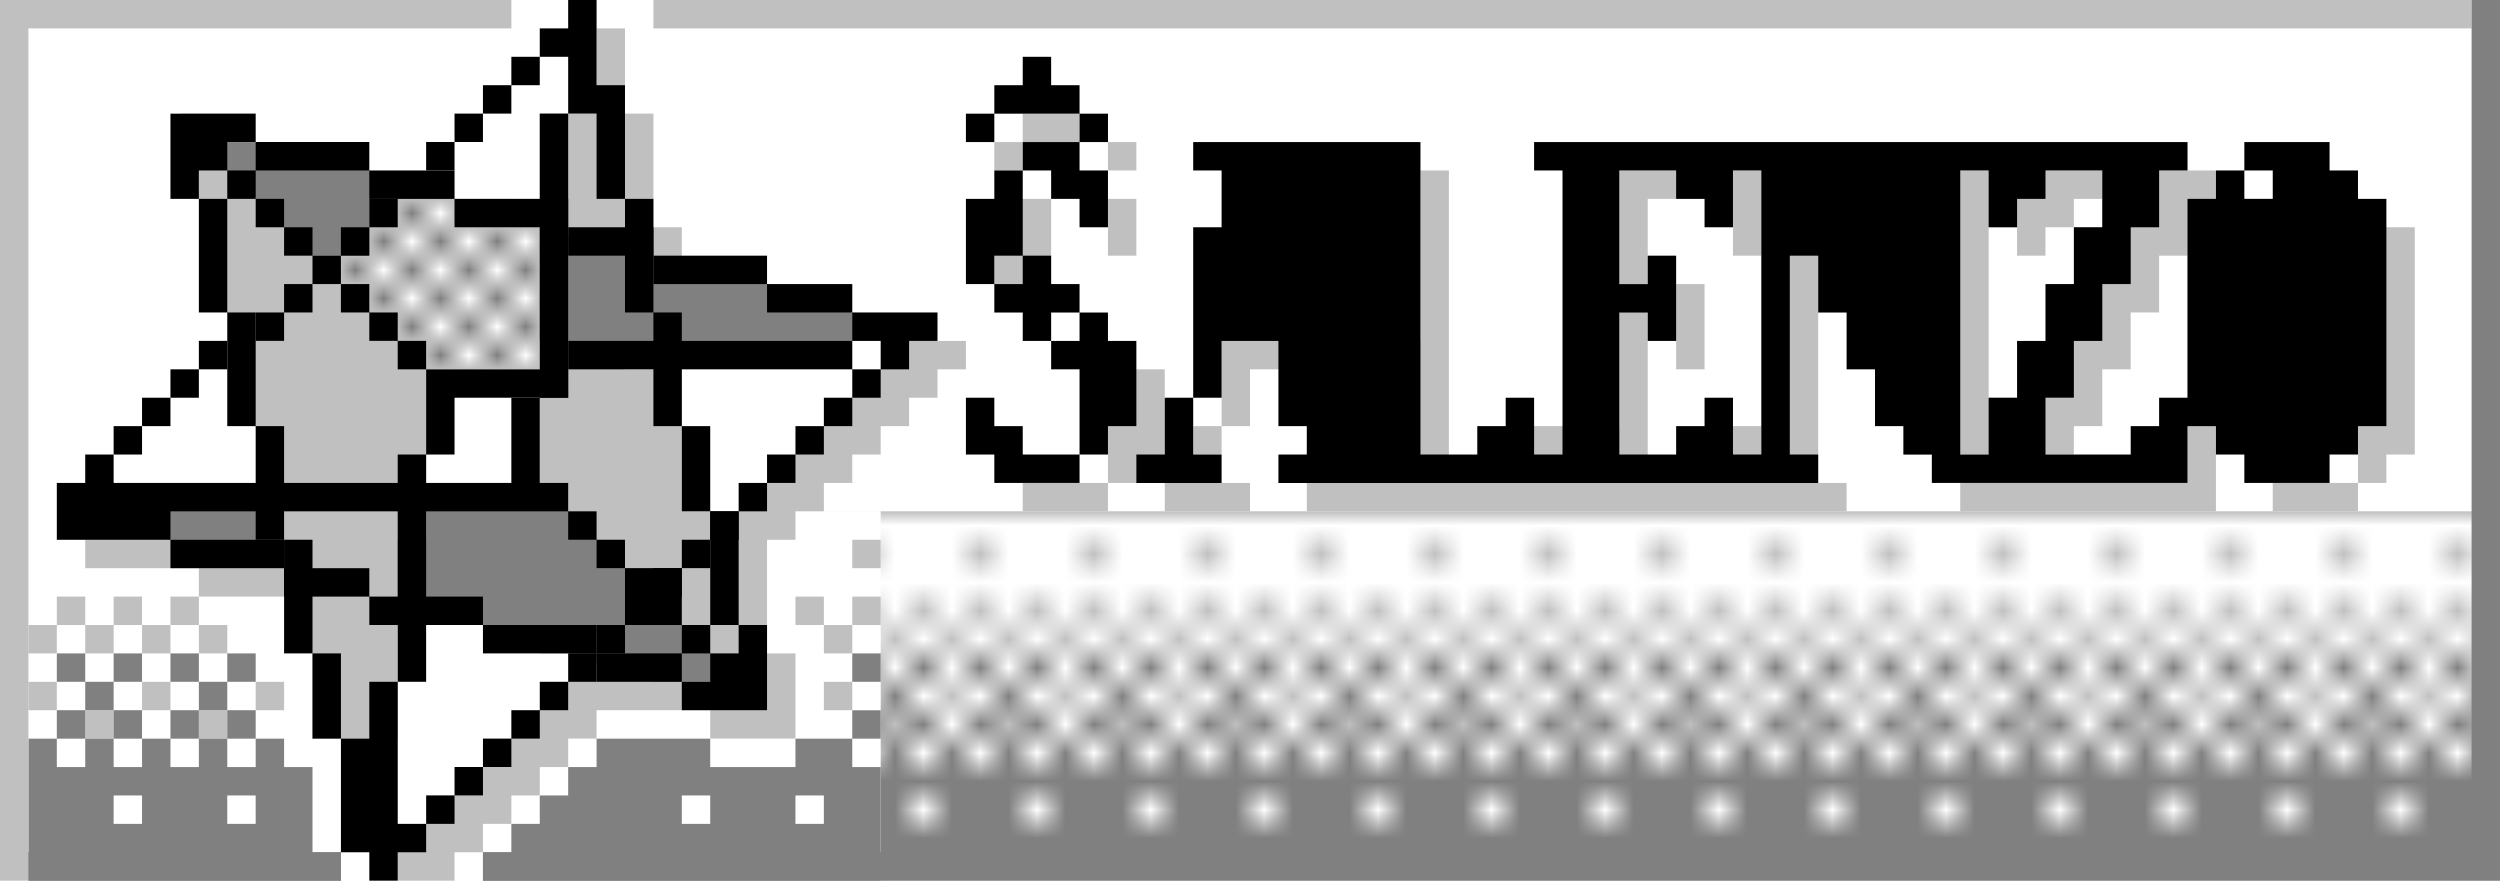 <svg xmlns="http://www.w3.org/2000/svg" viewBox="0 0 88 31" fill-rule="evenodd" clip-rule="evenodd">
  <style>
    a:not(:hover) [fill="cyan"] {
      fill: silver;
    }

    a:not(:hover) [fill="teal"] {
      fill: gray;
    }

    a:hover #area1 {
      fill: maroon;
    }

    a:hover #area2 {
      fill: url(#pattern2);
    }

    a:hover #area3 {
      fill: url(#pattern3);
    }

    a:hover #area4 {
      fill: url(#pattern4);
    }

    a:hover #line1,
    a:hover #scirc {
      fill: red;
    }

    a:hover #line2,
    a:hover #alenzo {
      fill: olive;
    }

    @keyframes highlight {
      from {
        transform: translateX(0px);
      }

      to {
        transform: translateX(200px);
      }
    }

    a:hover #highlight {
      animation: highlight 4s infinite steps(50);
    }

    a:active #buttonHighlight {
      fill: gray;
    }

    a:active #buttonShadow {
      fill: silver;
    }

    a:hover:active #buttonHighlight {
      fill: teal;
    }

    a:hover:active #buttonShadow {
      fill: cyan;
    }

    a:active #shadow {
      fill: none;
    }

    a:active #foreground {
      transform: translate(1px, 1px);
    }

  </style>
  <a href="https://salenzo.neocities.org/" target="_parent">
    <clipPath id="clipPath0" clipPathUnits="userSpaceOnUse">
      <path
        d="M34,4v1h1v-2h1v-1h1v1h1v3h-3v1h-1v3h4v7h-3v-1h-1v-2h1v1h1v1h3v-1h1v-3h-4v-7h6v1h-5v1h1v1h1v-2h4v5h-8v-2h2v4h2v-2h5v-3h-2v8h-2v1h3v-1h-2v-2h2v-2h2v3h1v1h-1v1h19v-1h-14v-11h-5v3h1v3h1v4h1v-9h-1v-1h7v1h1v10h-3v-1h1v-1h1v2h3v-5h1v1h1v-3h-1v1h-1v-4h2v1h1v1h1v-2h1v10h-3v-1h1v-1h1v2h2v-7h1v2h1v2h1v2h1v1h1v1h9v-2h-2v1h-6v-10h-2v-1h-3v2h1v2h1v2h1v2h1v-7h2v2h1v-1h1v-1h2v2h-1v2h-1v2h-1v2h-1v2h2v-2h1v-2h1v-2h1v-2h1v-2h1v-1h2v9h-3v1h2v1h1v1h3v-9h-1v-1h-4v7h3v1h1v1h2v-1h1v-8h-6v-1h2v1h3v-1h-1v-1h-43v-1z" />
    </clipPath>
    <pattern id="pattern0" width="2" height="2" patternUnits="userSpaceOnUse">
      <rect fill="white" width="2" height="2" />
      <path fill="gray" d="M 0 1 v 1 h 1 v -2 h 1 v 1 z" />
    </pattern>
    <pattern id="pattern1" width="2" height="2" patternUnits="userSpaceOnUse">
      <rect fill="cyan" width="2" height="2" />
      <rect fill="silver" width="2" height="1" />
    </pattern>
    <pattern id="pattern2" width="2" height="2" patternUnits="userSpaceOnUse">
      <rect fill="white" width="2" height="2" />
      <path fill="maroon" d="M 0 1 v 1 h 1 v -2 h 1 v 1 z" />
    </pattern>
    <pattern id="pattern3" width="2" height="2" patternUnits="userSpaceOnUse">
      <rect fill="yellow" width="2" height="2" />
      <path fill="maroon" d="M 0 1 v 1 h 1 v -2 h 1 v 1 z" />
    </pattern>
    <pattern id="pattern4" width="2" height="2" patternUnits="userSpaceOnUse">
      <rect fill="olive" width="2" height="2" />
      <path fill="red" d="M 0 1 v 1 h 1 v -2 h 1 v 1 z" />
    </pattern>
    <pattern id="pattern5" width="4" height="13" patternUnits="userSpaceOnUse">
      <path fill="cyan" d="M0,4v1h1v-2h1v2h1v-2h1v1zM0,7v1h1v-1h1v-1h1v1zM3,1v1h1v-1z" />
      <path fill="teal" d="M0,6v1h2v2h1v-2h1v1h-4v5h4v-4h-3v-4h1v1h1v-1h1v1zM1,10v1h1v-1z" />
    </pattern>
    <rect fill="white" width="88" height="31" />
    <path fill="yellow" d="M 6.5 4 l 5 20 h 2.5 v -9 l 2 -2 z" />
    <rect fill="url(#pattern5)" width="57" height="13" transform="translate(31 18)" />
    <path fill="cyan"
      d="M1,22v1h1v-2h1v2h1v-2h1v2h1v-2h1v2h1v-1h20v-1h1v2h1v-2h1v1zM1,24v1h1v-1h3v1h-2v1h1v-1h2v-1h3v1h-2v1h1v-1h2v-1h19v1h1v-1zM30,19v1h1v-1z" />
    <path fill="teal"
      d="M1,26v5h11v-1h-1v-3h-9v-2h3v2h-2v-4h-1v1h3v-1h-1v4h2v-2h3v2h-2v-4h-1v1h3v-1h21v1h1v-1h-23v4h2v-1h11v1h-1v1h-16v1h1v-1h3v1h1v-1h10v1h5v-1h1v1h3v-1h1v1h-11v1h-1v1h14v-4h-6v-1h3v1h2v-2h1v1z" />
    <path id="buttonHighlight" fill="cyan" d="M0,0v31h1v-30h17v-1h5v1h64v-1z" />
    <path id="buttonShadow" fill="teal" d="M1,30v1h11v-1h5v1h71v-31h-1v30z" />
    <path id="shadow" fill="url(#pattern1)"
      d="M 3 19 v 1 h 4 v 1 h 7 v 10 h 2 v -1 h 1 v -1 h 1 v -1 h 1 v -1 h 1 v -1 h 1 v -1 h 4 v 1 h 3 v -3 h -1 v -4 h -6 v -18 h 1 v 3 h 1 v 4 h 1 v 4 h 10 v 1 h -1 v 1 h -1 v 1 h -1 v 1 h -1 v 1 h -1 v 1 h 7 v -1 h 8 v 1 h -5 v -5 h 2 v 5 h 5 v -5 h -2 v 2 h -2 v 1 h 1 v -7 h -4 v -2 h -4 v 3 h 2 v -3 h 3 v 2 h 5 v -3 h -10 v -1 h 3 v -1 h -2 v 2 h 3 v -1 h 1 v 1 h 6 v 3 h 1 v 3 h 3 v -6 h 1 v 11 h 2 v -2 h 4 v -9 h 8 v 4 h -6 v 3 h 1 v -3 h 7 v 6 h 6 v -1 h -13 v 2 h -2 v -10 h 3 v 2 h 1 v 6 h 12 v -2 h 1 v -2 h 1 v -2 h -5 v -1 h -7 v 9 h 1 v 1 h 4 v -1 h 8 v -8 h -5 v -1 h -6 v 4 h 2 v -6 h 10 v 1 h -5 v 7 h -3 v -6 h 4 v -1 h 6 v 8 h -2 v 3 h 2 v -1 h 4 v -1 h 1 v -8 h -2 v 10 h -55 v 1 z" />
    <g id="foreground">
      <path id="area0" fill="white" d="M 2 18 l 18 -17 v 11 h 12 l -19 19 v -11 z" />
      <path id="area2" fill="silver" d="M19,4v19h7v-5h-2v-5h-2v-9z" />
      <path id="area1" fill="gray" d="M 2 18 l 12 3 l 9 3 h 3 l -7 -7 z M 7 5 h 3 l 9 3 l 8 2 l 6 2 h -19 z" />
      <path id="area3" fill="silver" d="M 7 5 v 2 l 4 16 v 3 h 3 v -7 h 1 v -6 z" />
      <path id="area4" fill="url(#pattern0)" d="M 11 9 l 4 4 h 4 v -6 h -6 v 2 z" />
      <path id="line1"
        d="M2,17v2h8v2h7v2h9v-5h-20v2h7v2h8v2h4v-9h-21v2h-1v-1h2v-2h2v-2h1v1h-2v2h17v-8h-10v2h-1v-1h2v-1h7v-3h-5v2h-1v-1h2v-2h2v-2h1v-1h1v3h1v8h-13v1h1v-2h1v1h13v7h-3v2h3v5h3v-3h-5v-3h-2v-2h-2v-3h2v-12h-2v2h1v13z">
      </path>
      <path id="line2"
        d="M6,4v3h4v2h2v2h-5v-5h9v2h-5v2h2v2h2v12h-2v2h-2v-7h-2v-8h5v2h18v-1h-12v2h-4v2h-2v13h2v-2h2v-2h2v-2h-10v-8h-2v-10h5v2h7v2h7v2h6v1h-2v2h-2v2h-2v2h-2v2h-2v2h-2v2h-2v2h-2v2h-2v2h-2v1h1v-1h-2v-7h10v-2h2v-2h2v-2h2v-2h2v-5h-7v-2h-14v-4z" />
      <g clip-path="url(#clipPath0)">
        <rect id="scirc" width="40" height="20" />
        <rect id="alenzo" x="40" width="48" height="20" />
        <path id="highlight" fill="yellow"
          d="M0,16v1h7v-1h-6v-1h1v-1h1v-1h1v-1h1v-1h1v-1h1v-1h1v-1h1v-1h1v-1h1v-1h1v-1h1v-1h1v-1h7v1h-1v1h-1v1h-1v1h-1v1h-1v1h-1v1h-1v1h-1v1h-1v1h-1v1h-1v1h-1v1h-1v1z">
        </path>
      </g>
    </g>
  </a>
</svg>
